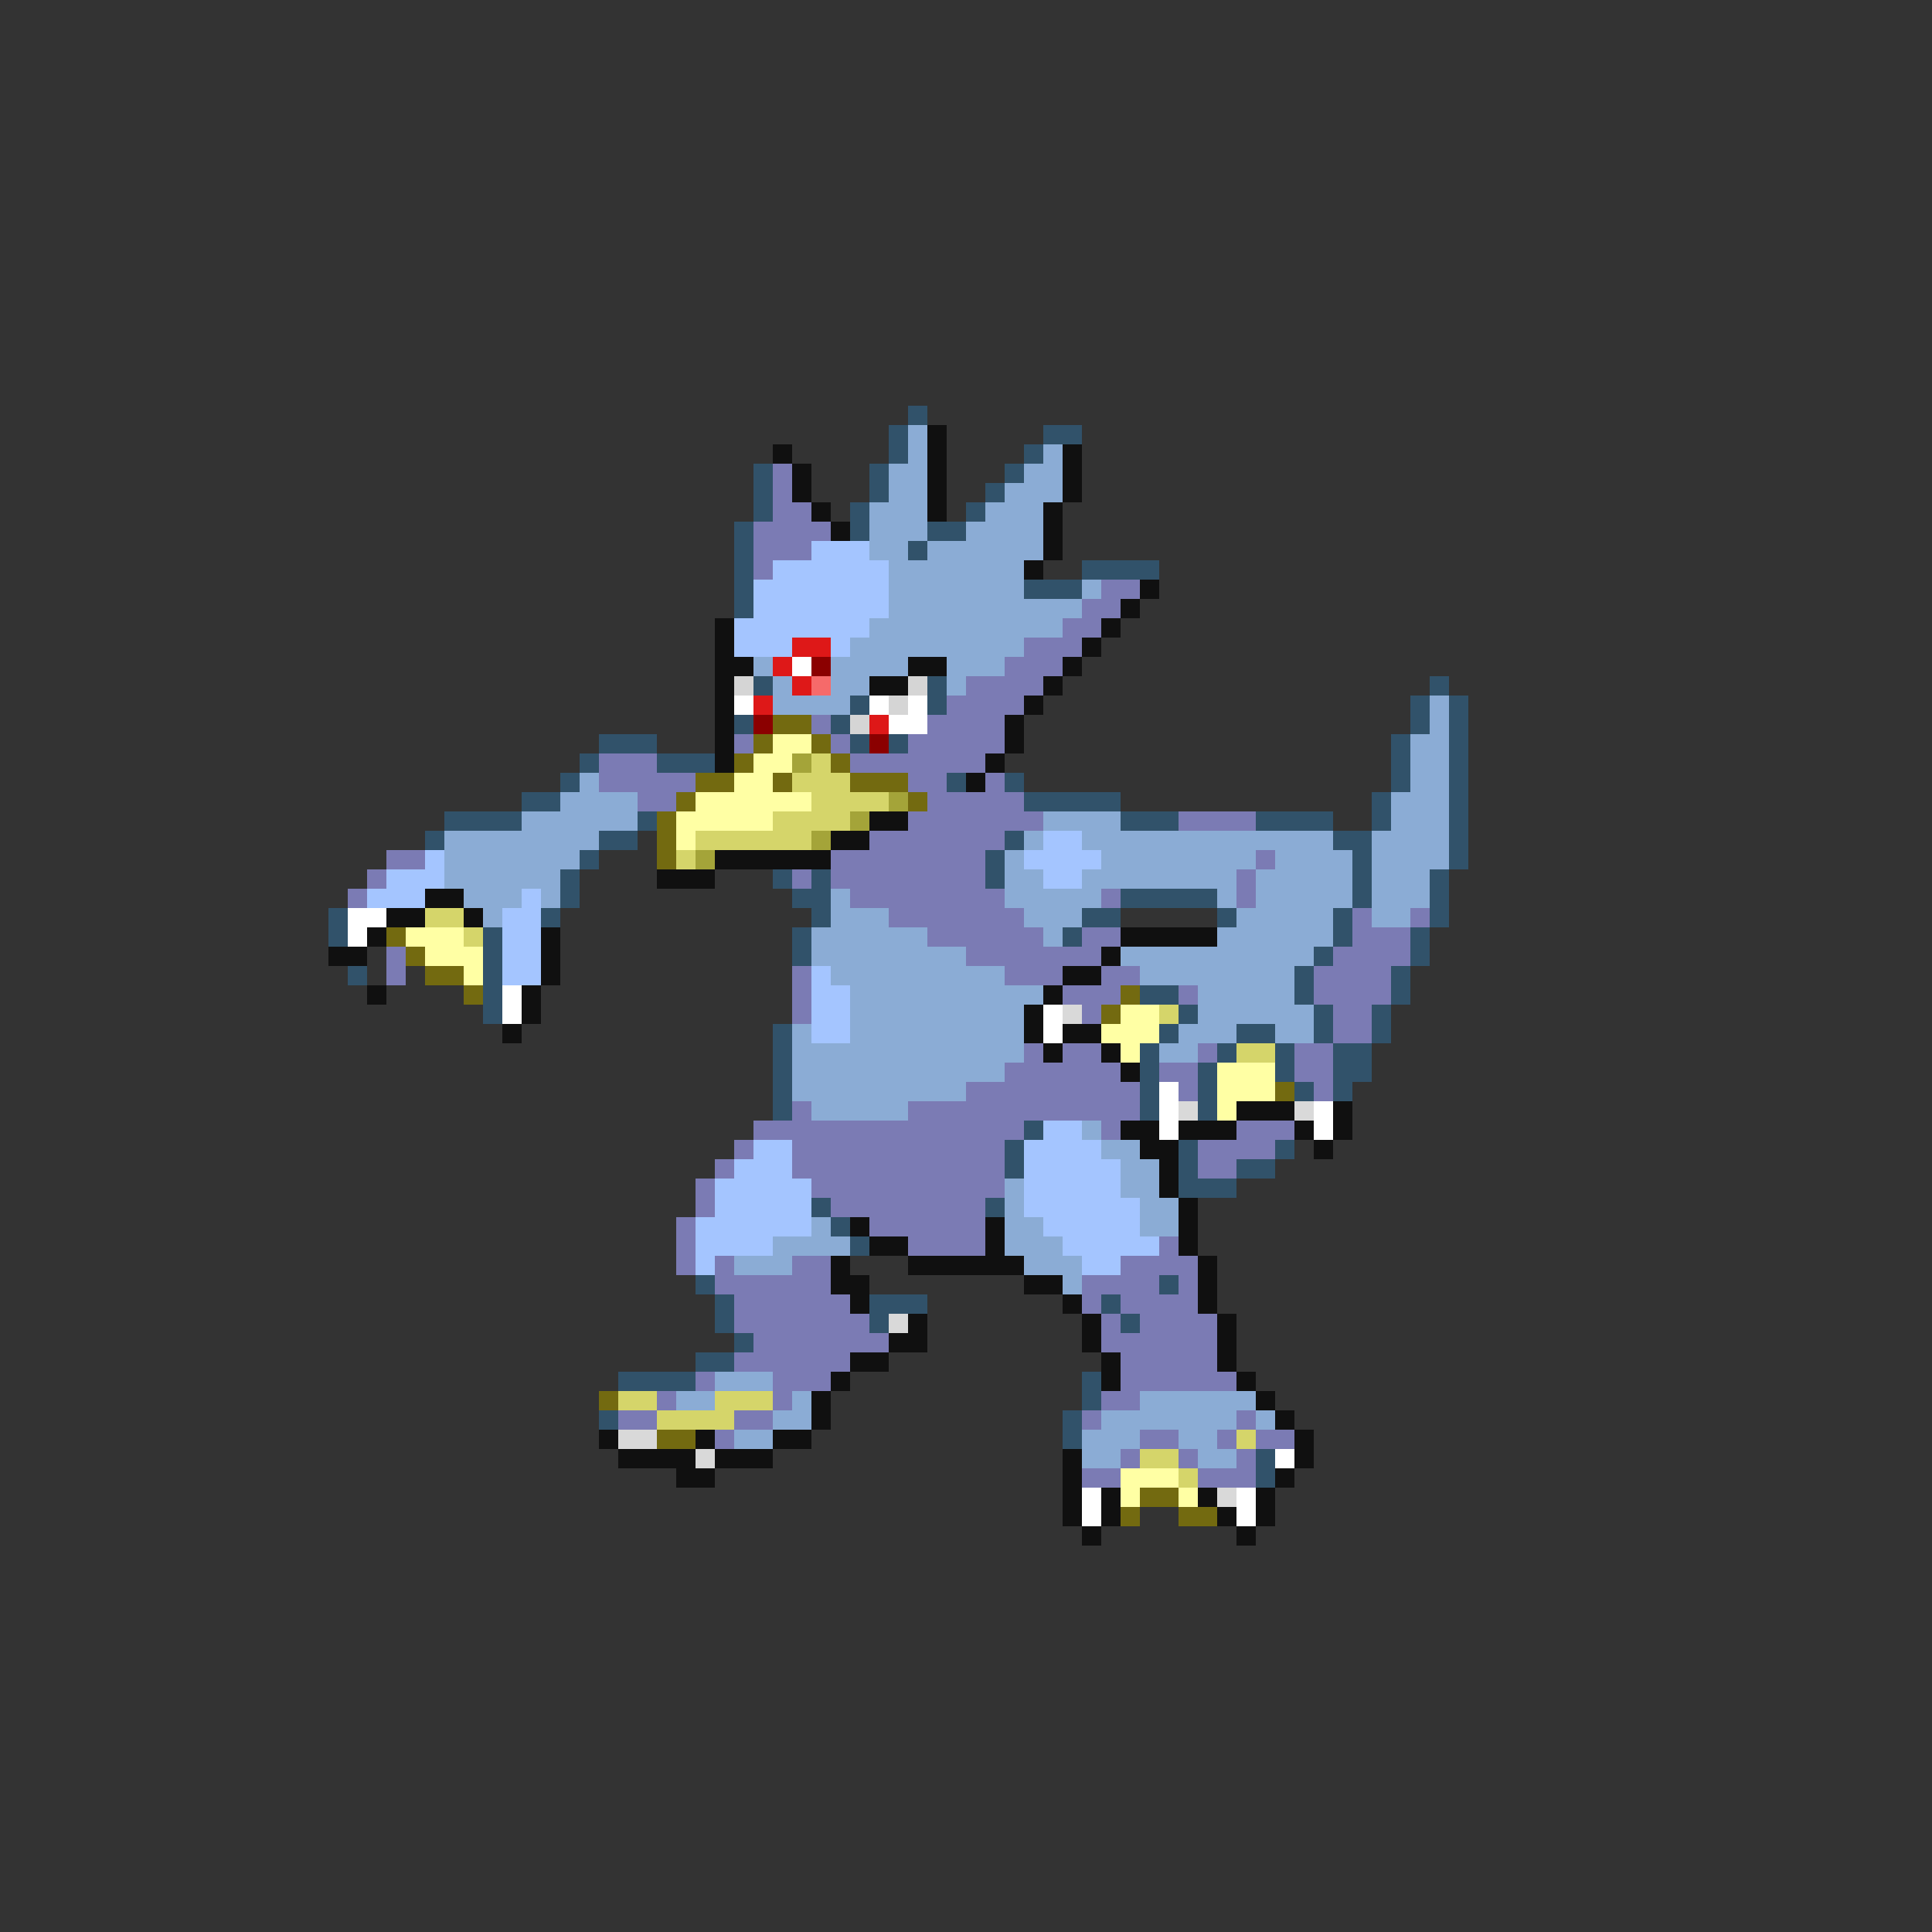 <svg width="100" height="100" viewBox="0 0 100 100" fill="none" xmlns="http://www.w3.org/2000/svg">
<rect x="0" y="0" width="100" height="100" fill="#333333" stroke="none"/>
<path fill-rule="evenodd" clip-rule="evenodd" d="M42 34H43V35H42V34ZM39 37H40V38H39V37ZM46 38H45V39H46V38Z" fill="#8B0000"/>
<rect x="42" y="35" width="1" height="1" fill="#F66A6A"/>
<path fill-rule="evenodd" clip-rule="evenodd" d="M41 33H43V34H41V33ZM41 35H40V34H41V35ZM41 35H42V36H41V35ZM39 36H40V37H39V36ZM46 37H45V38H46V37Z" fill="#DE1818"/>
<path fill-rule="evenodd" clip-rule="evenodd" d="M42 34H41V35H42V34ZM39 36H38V37H39V36ZM45 36H46V37H45V36ZM46 37H47V36H48V37V38H46V37ZM20 47H18V48V49H19V48H20V47ZM27 51H26V53H27V51ZM56 77H57V79H56V77ZM65 77H64V79H65V77ZM66 75H67V76H66V75ZM55 52H54V54H55V52ZM60 56H61V59H60V56ZM69 57H68V59H69V57Z" fill="white"/>
<path fill-rule="evenodd" clip-rule="evenodd" d="M56 52H55V53H56V52ZM61 57H62V58H61V57ZM63 77H64V78H63V77ZM46 68H47V69H46V68ZM37 75H36V76H37V75ZM32 74H34V75H32V74ZM68 57H67V58H68V57Z" fill="#D9D9D9"/>
<path fill-rule="evenodd" clip-rule="evenodd" d="M42 37H40V38H39V39H38V40H36V41H35V42H34V45H35V42H36V41H38V40H39V39H40V38H42V39H43V40H44V41H47V42H48V41H47V40H44V39H43V38H42V37ZM20 48H21V49H20V48ZM22 50H21V49H22V50ZM24 51H22V50H24V51ZM24 51H25V52H24V51ZM32 72H31V73H32V72ZM34 75V74H36V75H34ZM59 78H58V79H59V78ZM61 78H59V77H61V78ZM61 78V79H63V78H61ZM66 56H67V57H66V56ZM59 51H58V52H57V53H58V52H59V51ZM40 40H41V41H40V40Z" fill="#736A10"/>
<path fill-rule="evenodd" clip-rule="evenodd" d="M41 39H42V40H41V39ZM42 43H43V44H42V43ZM45 42H44V43H45V42ZM46 41H47V42H46V41ZM37 44H36V45H37V44Z" fill="#A4A439"/>
<path fill-rule="evenodd" clip-rule="evenodd" d="M43 39H42V40H41V41H42V42H40V43H36V44H35V45H36V44H42V43H44V42H46V41H44V40H43V39ZM24 47H22V48H24V49H25V48H24V47ZM60 52H61V53H60V52ZM66 54H64V55H66V54ZM64 74H65V75H64V74ZM62 76H61V75H59V76H61V77H62V76ZM34 72H32V73H34V74H38V73H40V72H37V73H34V72Z" fill="#D5D56A"/>
<path fill-rule="evenodd" clip-rule="evenodd" d="M42 38H40V39H39V40H38V41H36V42H35V44H36V43H40V42H42V41H40V40H41V39H42V38ZM24 48H21V49H22V50H24V51H25V50V49H24V48ZM59 52H60V54H59V55H58V54H57V53H58V52H59ZM64 55H66V57H64V58H63V55H64ZM61 76H58V77V78H59V77H61V78H62V77H61V76Z" fill="#FFFFA4"/>
<path fill-rule="evenodd" clip-rule="evenodd" d="M49 22H48V27H49V22ZM41 23H40V24H41V26H42V27H43V28H44V27H43V26H42V24H41V23ZM37 32H38V34H39V35H38V40H37V32ZM45 42H47V43H45V42ZM43 44V43H45V44H43ZM37 45V44H43V45H37ZM37 45V46H34V45H37ZM22 46H24V47H22V46ZM20 48V47H22V48H20ZM19 49V48H20V49H19ZM19 49V50H17V49H19ZM24 47H25V48H24V47ZM20 51H19V52H20V51ZM26 53H27V54H26V53ZM28 51H27V53H28V51ZM28 51H29V48H28V51ZM55 23H56V26H55V23ZM54 29V26H55V29H54ZM54 29V30H53V29H54ZM49 35V34H47V35H45V36H47V35H49ZM51 40H50V41H51V40ZM52 39V40H51V39H52ZM53 37H52V39H53V37ZM54 36H53V37H54V36ZM55 35H54V36H55V35ZM56 34V35H55V34H56ZM57 33H56V34H57V33ZM58 32V33H57V32H58ZM59 31H58V32H59V31ZM59 31H60V30H59V31ZM63 48H58V49H57V50H55V51H54V52H53V54H54V55H55V54H57V55H58V56H59V55H58V54H57V53H55V54H54V52H55V51H57V50H58V49H63V48ZM69 57H70V59H69V57ZM68 59H69V60H68V59ZM67 58H68V59H67V58ZM64 58V57H67V58H64ZM61 59V58H64V59H61ZM61 62H60V60H59V59H58V58H60V59H61V60V62ZM62 65H61V62H62V65ZM63 68H62V65H63V68ZM64 71H63V68H64V71ZM65 72H64V71H65V72ZM66 73H65V72H66V73ZM67 74V73H66V74H67ZM67 76V74H68V76H67ZM66 77V76H67V77H66ZM65 79V77H66V79H65ZM64 79H65V80H64V79ZM63 78H64V79H63V78ZM63 78H62V77H63V78ZM56 79H57V80H56V79ZM56 79H55V75H56V79ZM57 79V77H58V79H57ZM56 67H55V66H53V65H52V63H51V65H47V64H45V63H44V64H45V65H47V66H53V67H55V68H56V70H57V72H58V70H57V68H56V67ZM44 71H43V72H42V74H40V75H37V74H36V75H32V74H31V75H32V76H35V77H37V76H40V75H42V74H43V72H44V71ZM46 70H44V71H46V70ZM46 70V69H47V68H48V69V70H46ZM37 76H36V75H37V76ZM44 66H45V68H44V67H43V65H44V66Z" fill="#101010"/>
<path fill-rule="evenodd" clip-rule="evenodd" d="M48 21H47V22H46V24H45V26H44V28H45V26H46V24H47V22H48V21ZM56 22H54V23H53V24H52V25H51V26H50V27H48V28H47V29H48V28H50V27H51V26H52V25H53V24H54V23H56V22ZM60 29H56V30H53V31H56V30H60V29ZM75 35H74V36H73V38H72V41H71V43H69V42H65V43H69V44H70V47H69V49H68V50H67V52H68V54H69V57H70V56H71V54H72V52H73V50H74V48H75V45H76V36H75V35ZM75 36V45H74V48H73V50H72V52H71V54H70H69V52H68V50H69V49H70V47H71V44V43H72V41H73V38H74V36H75ZM58 46H63V47H58V46ZM56 48V47H58V48H56ZM56 48V49H55V48H56ZM63 47H64V48H63V47ZM61 52V51H59V52H61ZM61 53H62V52H61V53ZM60 54H61V53H60V54ZM60 54H59V58H60V54ZM64 54V53H66V54H64ZM63 55V54H64V55H63ZM63 55V58H62V55H63ZM67 56H66V54H67V56ZM67 56H68V57H67V56ZM53 58H54V59H53V58ZM53 59V61H52V59H53ZM43 62H42V63H43V64H44V65H45V64H44V63H43V62ZM36 66H37V67H36V66ZM38 69H37V67H38V69ZM38 70V69H39V70H38ZM36 71V70H38V71H36ZM36 71V72H32V71H36ZM31 73H32V74H31V73ZM48 68V67H46H45V69H46V68H48ZM51 62H52V63H51V62ZM58 67H57V68H58V69H59V68H58V67ZM61 66H60V67H61V66ZM56 71H57V73H56V71ZM56 73V75H55V73H56ZM65 75H66V77H65V75ZM61 59H62V61H64V62H62H61V59ZM66 61H64V60H66V61ZM66 60V59H67V60H66ZM58 42H61V43H58V42ZM58 41V42H53V41H58ZM53 41H52V40H53V41ZM52 44H51V46H52V44ZM52 44H53V43H52V44ZM50 40H49V41H50V40ZM40 45H41V46H40V45ZM42 48V47H41V46H42V45H43V48H42ZM42 48V50H41V48H42ZM40 53H41V58H40V53ZM19 50H18V51H19V50ZM17 47H18V49H17V47ZM26 48H25V53H26V48ZM22 43H23V44H22V43ZM27 42V43H23V42H27ZM29 41V42H27V41H29ZM30 40H29V41H30V40ZM31 39V40H30V39H31ZM31 39H34V40H37V39H34V38H31V39ZM34 42H33V43H31V44H30V45H29V47H28V48H29V47H30V45H31V44H33V43H34V42ZM38 37H39V38H38V37ZM40 35H39V36H40V35ZM43 37H44V38H43V37ZM44 38H45V39H44V38ZM44 37V36H45V37H44ZM47 38H46V39H47V38ZM48 35H49V37H48V35ZM39 24H40V27H39V24ZM39 27H38V32H39V27Z" fill="#31526A"/>
<path fill-rule="evenodd" clip-rule="evenodd" d="M45 28H42V29H40V30H39V32H38V34H41V33H43V34H44V33H45V32H46V30V29H45V28ZM56 43H54V44H53V45H54V46H56V45H57V44H56V43ZM42 50H43V51H44V54H42V51V50ZM54 58H55H56V59H57V60H58V62H59V64H60V65H59H58V66H57H56V65H55V64H54V63H53V59H54V58ZM39 59V60H38V61H37V63H36V66H37V65H40V64H42V61H41V59H39ZM28 46H27V47H26V51H28V47V46ZM20 46H19V47H22V46H23V45V44H22V45H20V46Z" fill="#A4C5FF"/>
<path fill-rule="evenodd" clip-rule="evenodd" d="M41 24H40V27H39V30H40V29H41H42V28H43V27H42V26H41V24ZM57 30H58H59V31H58V32H57V33H56V34H55V35H54V36H53V37H52V39H51V40H49V41H51V40H52V41H53V42H54V43H53H52V44H51V46H52V47H53V48H54V49H55H56V48H58V49H57V50H55V51H52V50H50V49H48V48H46V47H44V46H43V44H45V43H47V42H48V41H47V40H44V39H47V38H48V37H49V36H50V35H51H52V34H53V33H54H55V32H56V31H57V30ZM43 38H44V39H43V38ZM43 38H42V37H43V38ZM55 51H57V50H59V51H58V52H57V53H56V52H55V51ZM38 38H39V39H38V38ZM31 39H33H34V40H35H36V41H35V42H34H33V41H31V39ZM22 44H20V45H19V46H18V47H19V46H20V45H22V44ZM21 49H20V51H21V49ZM42 45H41V46H42V45ZM42 50H41V53H42V50ZM35 63H36V66H35V63ZM37 61H36V63H37V61ZM38 60V61H37V60H38ZM39 59H38V60H39V59ZM39 59V58H41V57H42V58H47V57H50V56H52V55H53V54H54V55H55V54H57V55H58V56H59V58H58V59H57V58H54H53V59H52V62H51V63V64V65H47V64H45V63H43V62H42V61H41V59H39ZM34 73V74H32V73H34ZM34 73V72H35V73H34ZM36 71H37V72H36V71ZM38 74H37V75H38V74ZM40 73V74H38V73H40ZM40 73V72V71H39H38V70H39V69H38V67H37V65H38V66H41V65H43V66V67H44V68H45V69H46V70H45H44V71H43V72H41V73H40ZM56 76V77H58V76H59V75H61V76H62V77H65V76V75H67V74H65V73H64V74H63V75H64V76H62V75H61V74H59V75H58V76H56ZM64 75V74H65V75H64ZM56 73H57V74H56V73ZM57 68H56V66H57H58V65H60V64H61V65H62V67V68H63V71H64V72H63H59V73H57V72H58V70H57V68ZM58 68V67H57V68H58ZM58 68V69H59V68H58ZM61 67H60V66H61V67ZM66 58H67V59H66V60H64V61H62V59H64V58H66ZM60 55H62V56V57H61V56H60V55ZM62 55H63V54H62V55ZM69 57V56V54H71V52H72V50H73V48H74V47H73V48H71V47H70V49H69V50H68V52H69V54H67V56H68V57H69ZM66 44H65V45H64V47H65V45H66V44ZM65 42H61V43H65V42ZM61 51H62V52H61V51ZM57 46H58V47H57V46Z" fill="#7B7BB4"/>
<path fill-rule="evenodd" clip-rule="evenodd" d="M48 22H47V24H46V26H45V29H46V32H45V33H44V34H43V36H41V35H40V34H39V35H40V37H41H44V36H45V35H47V34H49V35V36H50V35H52V34H53V33H55V32H56V31H57V30H56V31H55H53V29H54V27V26H55V23H54V24H53V25H52V26H51V27H50V28H48V24V22ZM48 28V29H47V28H48ZM31 41H33V43H31V44H30V45H29V46V47H28V46H27V47H26V48H25V47H24V46H23V43H27V42H29V41H30V40H31V41ZM46 48H47H48V49H50V50H52V51H53H54V52H53V55H52V56H50V57H47V58H42V57H41V53H42V54H44V51H43V50H42V48H43V46H44V47H46V48ZM57 58H56V59H57V60H58V62H59V64H61V62H60V60H59V59H57V58ZM52 61H53V63H54V64H55V65H56V67H55V66H54H53V65H52V61ZM43 63H42V64H40V65H38V66H41V65H44V64H43V63ZM40 71H37V72H35V73H37V72H40V71ZM40 74V75H38V74H40ZM40 74V73H41V72H42V73V74H40ZM57 74H56V76H57H58V75H59V74H61V75H62V76H64V75H63V74H64V73H65V74H66V73H65V72H64H59V73H58H57V74ZM58 43H64H66H69V44H70V47H69V49H68V50H67V52H68V54H66V53H64V54H62V55H60V54H61V53H62V51H59V50H58V49H59H63V48H64V47H65V45H66V44H65V45H64V46V47H63V46H57V47H56V48H55V49H54V48H53V47H52V44H53V45H54V46H56V45H57V44H56V43H54V42H58V43ZM54 43V44H53V43H54ZM72 43H71V48H73V47H74V45H75V38V36H74V38H73V41H72V43Z" fill="#8BACD5"/>
<path fill-rule="evenodd" clip-rule="evenodd" d="M39 35H38V36H39V35ZM45 37H44V38H45V37ZM46 36H47V37H46V36ZM47 36V35H48V36H47Z" fill="#D5D5D5"/>
</svg>
